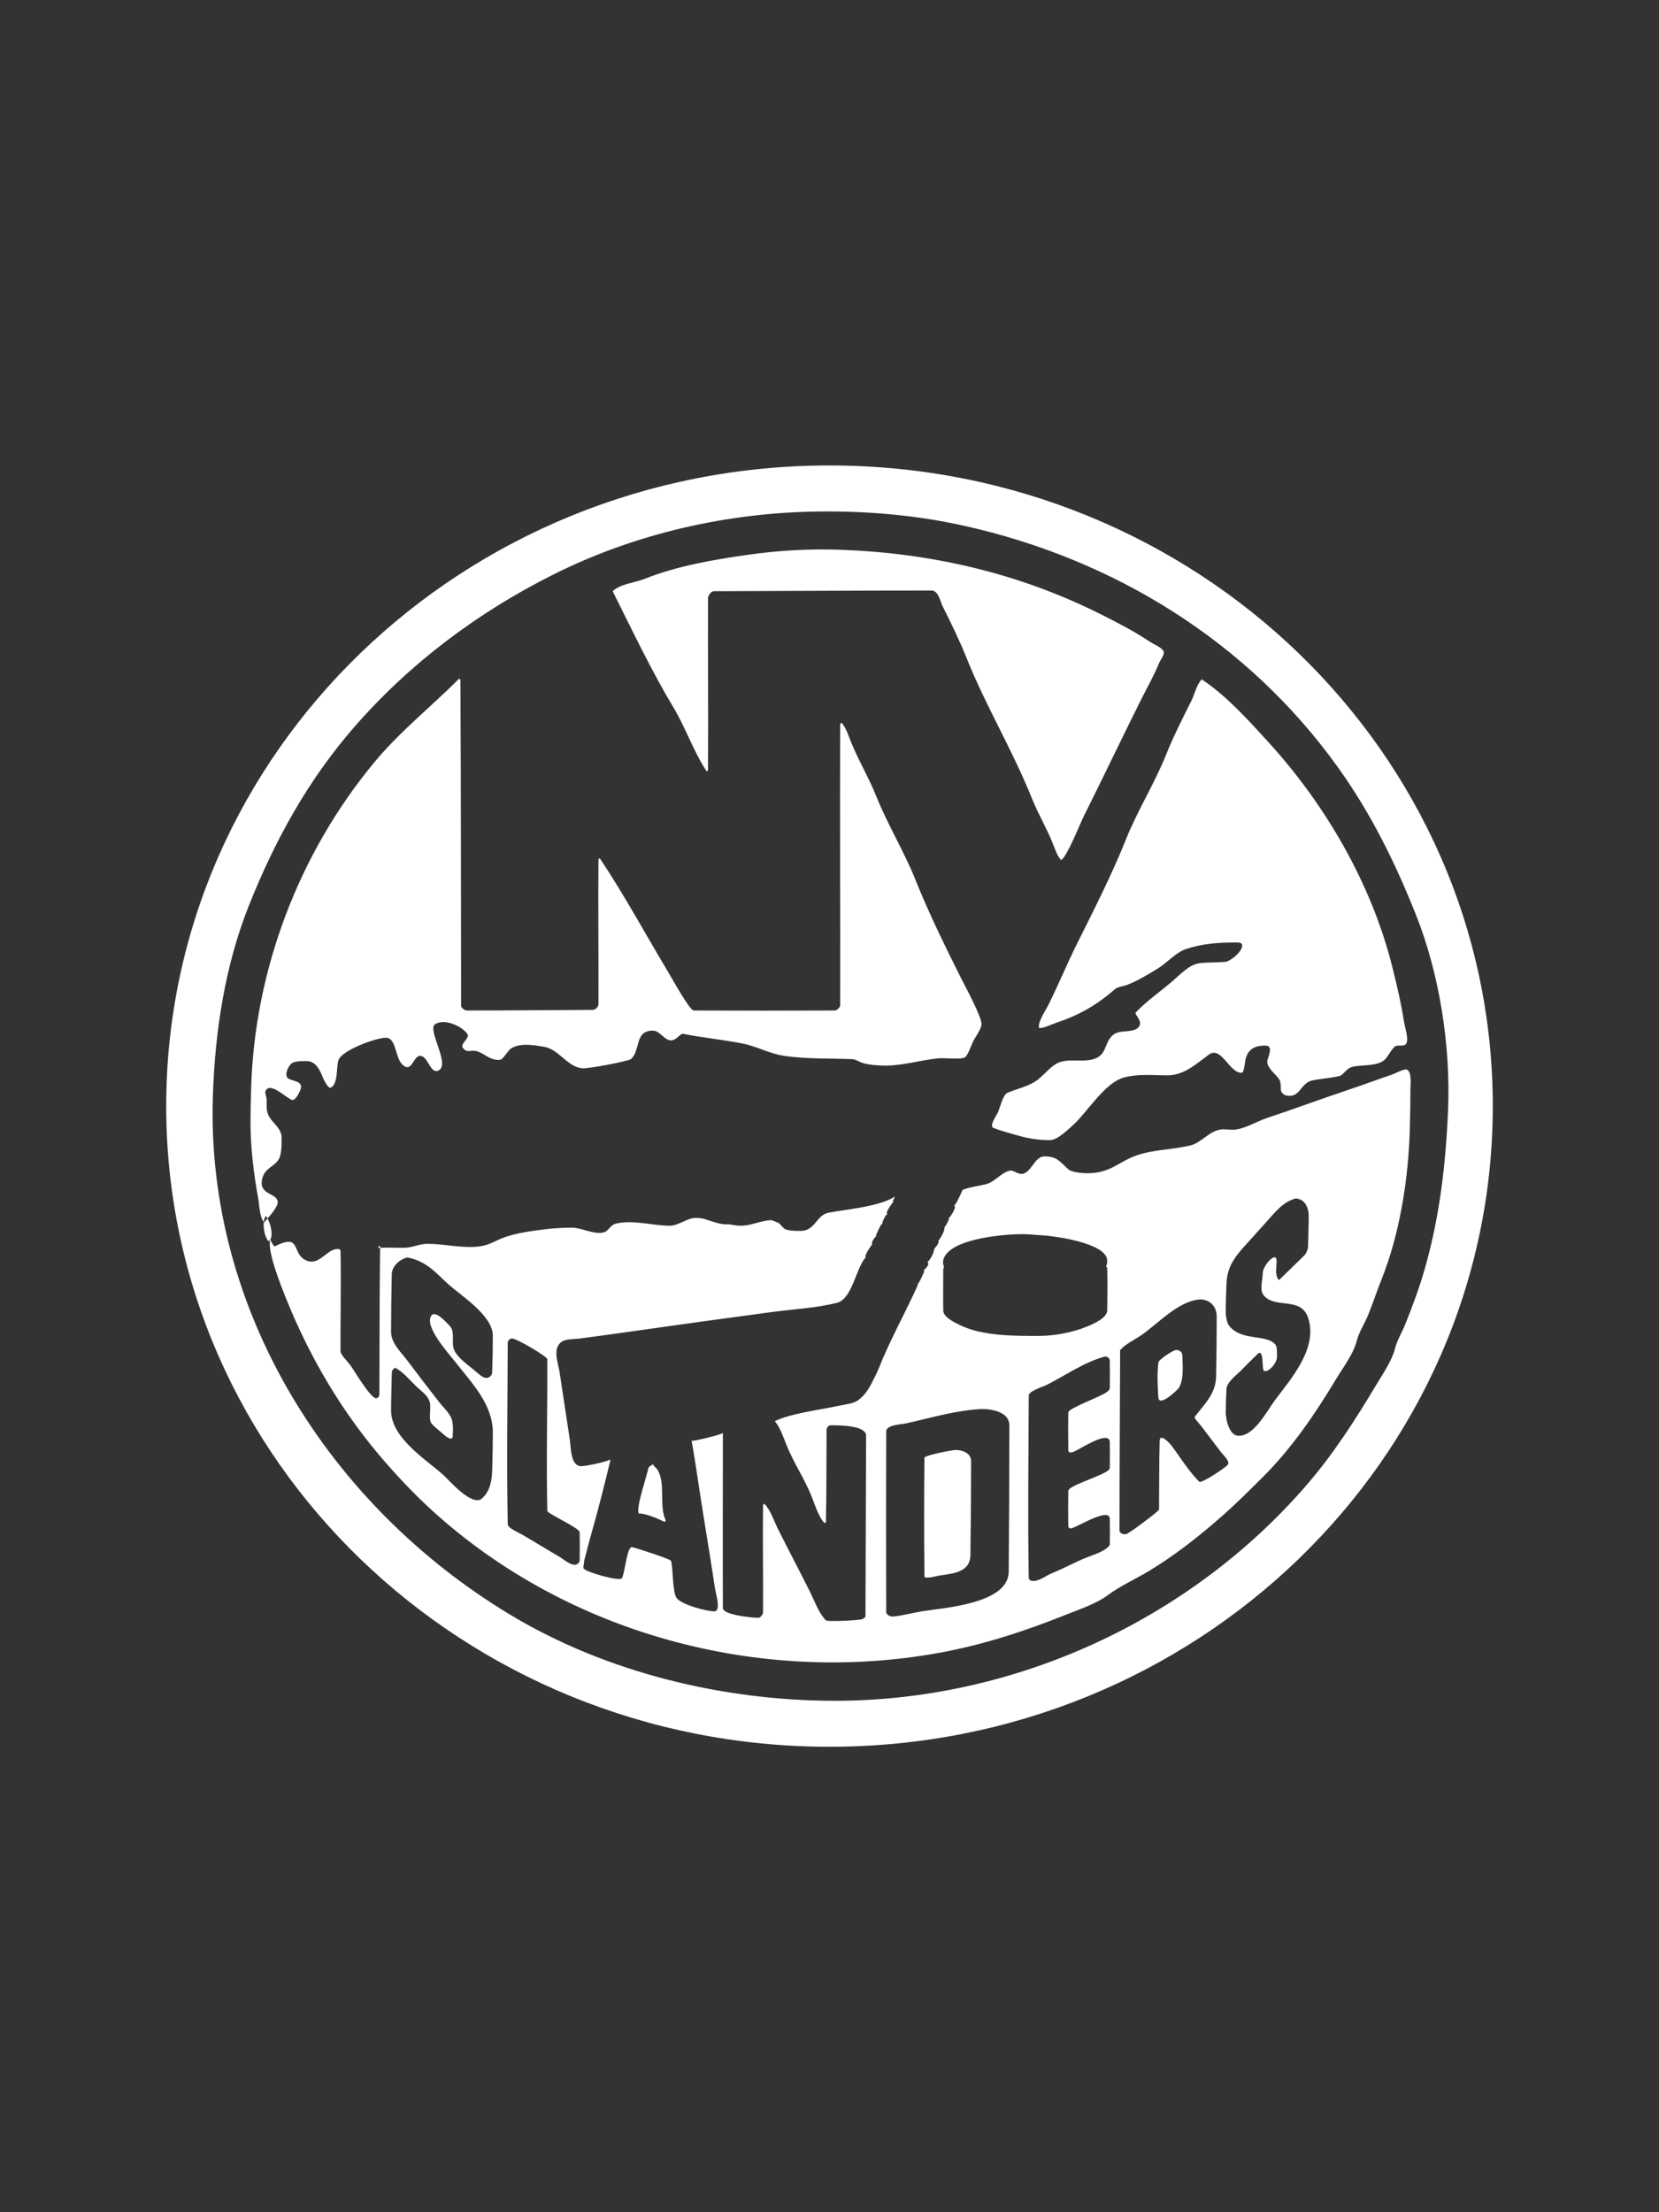 <?xml version="1.0" encoding="UTF-8" standalone="no"?>
<!DOCTYPE svg PUBLIC "-//W3C//DTD SVG 1.1//EN" "http://www.w3.org/Graphics/SVG/1.1/DTD/svg11.dtd">
<!-- Created with Vectornator (http://vectornator.io/) -->
<svg height="100%" stroke-miterlimit="10" style="fill-rule:nonzero;clip-rule:evenodd;stroke-linecap:round;stroke-linejoin:round;" version="1.1" viewBox="0 0 750 1000" width="100%" xml:space="preserve" xmlns="http://www.w3.org/2000/svg" xmlns:vectornator="http://vectornator.io" xmlns:xlink="http://www.w3.org/1999/xlink">
<rect x="0" y="0" width="750" height="1000" fill="#333333" stroke="none"/>
<defs/>
<g id="Layer-1" vectornator:layerName="Layer 1">
<path d="M374.984 210.406C209.38 210.406 75.141 340.059 75.141 500C75.141 659.941 209.38 789.594 374.984 789.594C540.589 789.594 674.859 659.941 674.859 500C674.859 340.059 540.589 210.406 374.984 210.406ZM370.172 231.219C392.199 230.963 414.225 232.863 435.797 237.656C503.523 252.707 564.239 290.001 605.109 347.219C619.876 367.892 630.606 389.71 639.984 413.156C650.812 440.225 655.837 472.912 654.641 501.625C653.612 526.313 650.86 549.949 644.078 573.688C641.66 582.15 638.554 590.452 635.297 598.594C633.834 602.25 631.551 605.954 630.609 609.719C629.27 615.075 624.932 621.42 622.109 626.125C612.541 642.072 602.76 657.367 590.484 671.531C537.521 732.643 458.371 768.812 377.484 768.812C327.182 768.812 274.36 756.132 231.016 730.125C149.108 680.981 93.055 592.429 96.234 495.469C97.194 466.195 101.704 436.372 112.641 409.031C124.291 379.906 139.019 353.037 159.797 329.062C185.034 299.943 216.093 276.743 250.328 259.625C287.33 241.124 328.942 231.698 370.172 231.219ZM379.547 248.5C365.532 248.017 351.523 248.861 337.641 250.844C322.312 253.034 305.806 255.909 291.359 261.688C287.178 263.36 280.222 264.013 276.984 267.25C285.731 284.743 294.461 303.159 304.547 319.969C310.07 329.174 313.526 339.751 319.484 348.688C319.68 348.492 320.076 348.37 320.078 348.094C320.272 322.118 319.981 296.164 320.078 270.188C320.079 270.023 320.465 268.929 320.641 268.719C321.417 267.787 321.856 267.253 322.984 267.25C355.699 267.153 388.426 266.937 421.141 266.938C424.207 266.938 425.099 271.949 426.109 273.969C429.924 281.598 433.787 289.49 436.953 297.406C445.62 319.075 457.879 339.332 466.547 361C469.302 367.887 473.168 374.333 475.922 381.219C476.851 383.543 477.978 387.056 479.734 388.812C482.572 386.921 488.024 372.827 489.984 368.906C498.791 351.293 507.241 333.486 516.047 315.875C518.705 310.559 521.779 305.262 523.984 299.75C524.634 298.125 527.061 295.499 525.734 293.906C524.398 292.303 521.6 291.254 519.859 290.094C512.681 285.308 504.902 281.302 497.297 277.5C460.507 259.105 420.982 249.929 379.547 248.5ZM207.578 306.781C194.965 319.394 181.008 330.453 169.484 344.281C135.162 385.468 114.986 438.59 113.516 492.25C113.379 497.23 113.235 502.206 113.234 507.188C113.234 518.778 114.72 530.672 116.734 541.75C117.239 544.527 117.347 550.17 119.266 552.375C119.402 551.221 119.702 550.219 120.266 549.656C120.489 549.88 120.697 550.425 120.922 550.812C122.906 548.586 125.547 545.324 125.547 543.5C125.547 539.044 116.838 540.52 118.516 532.969C119.651 527.861 123.827 527.679 126.109 523.875C127.48 521.591 127.297 515.721 127.297 514.219C127.297 510.19 123.642 508.023 121.734 504.844C120.251 502.371 120.547 499.679 120.547 496.938C120.547 496.193 119.742 493.97 119.953 493.406C121.98 488.002 130.92 498.048 132.578 497.219C133.994 496.511 134.807 494.76 135.484 493.406C138.326 487.723 130.562 489.223 129.641 486.688C128.954 484.8 130.381 482.103 131.672 480.812C133.014 479.47 137.893 479.656 138.703 479.656C142.895 479.656 144.814 484.168 146.047 487.25C146.444 488.243 148.393 492.233 149.547 491.656C153.036 489.912 151.905 481.996 153.078 479.062C154.854 474.624 170.036 469.094 174.453 469.094C179.251 469.094 178.492 478.219 182.078 481.406C186.401 485.249 186.758 476.811 190.266 477.312C193.536 477.78 194.49 485.165 197.891 484.031C204.245 481.913 192.797 465.3 196.734 462.938C200.976 460.392 208.168 463.571 211.078 467.062C213.017 469.389 207.55 471.707 209.328 473.781C211.553 476.377 212.752 474.245 215.766 475.25C219.628 476.537 221.452 479.413 226.016 479.062C227.533 478.946 229.439 474.896 231.297 473.781C235.355 471.347 241.547 472.453 245.953 473.188C252.597 474.295 256.339 482.052 262.922 482.875C266.099 483.272 284.324 479.551 285.203 478.781C289.766 474.789 286.684 465.875 295.172 465.875C298.187 465.875 300.157 469.989 303.078 470.281C305.729 470.546 307.418 467.043 308.922 467.344C317.832 469.126 326.982 469.968 335.891 471.75C342.235 473.019 347.932 476.354 354.641 477.312C364.821 478.767 375.151 478.363 385.391 478.781C386.762 478.837 388.711 480.141 390.078 480.531C393.282 481.447 397.056 481.688 400.328 481.688C408.089 481.688 415.804 479.322 423.484 478.469C427.445 478.029 432.19 478.989 435.797 478.188C437.367 477.839 439.203 472.218 439.891 470.844C440.991 468.644 443.302 465.658 443.703 463.25C444.199 460.272 436.34 445.898 434.609 442.438C427.316 427.85 419.883 412.762 413.828 397.625C408.71 384.831 401.352 372.92 396.234 360.125C392.799 351.537 387.95 343.492 384.516 334.906C383.493 332.35 382.381 328.678 380.422 326.719C380.227 326.914 379.829 327.036 379.828 327.312C379.634 369.695 379.925 412.055 379.828 454.438C379.826 455.293 378.34 456.777 377.484 456.781C356.196 456.878 334.898 456.878 313.609 456.781C311.775 456.773 303.886 442.43 302.484 440.094C292.088 422.766 282.349 404.75 271.141 387.938C270.945 388.133 270.549 388.255 270.547 388.531C270.353 410.308 270.643 432.098 270.547 453.875C270.541 455.172 269.169 456.494 267.922 456.5C248.977 456.597 230.024 456.781 211.078 456.781C210.059 456.781 208.691 455.7 208.453 454.75C208.406 454.561 208.454 454.352 208.453 454.156C208.356 405.23 208.433 356.3 208.141 307.375C208.139 307.099 207.774 306.977 207.578 306.781ZM120.922 550.812C120.399 551.399 119.725 552.259 119.391 552.594C119.338 552.541 119.316 552.433 119.266 552.375C118.916 555.332 119.803 559.475 121.422 561.094C121.78 560.915 122.055 560.614 122.266 560.25C122.263 560.241 122.269 560.228 122.266 560.219C123.51 558.015 122.306 553.201 120.922 550.812ZM122.266 560.25C120.454 564.92 127.185 581.627 129.047 586.281C140.012 613.694 154.885 638.917 174.453 661.281C181.089 668.865 188.091 676.192 195.547 682.969C256.669 738.534 343.376 761.9 424.641 747.125C444.56 743.503 463.387 737.32 482.078 729.844C487.988 727.48 495.696 724.912 500.828 721.062C506.372 716.905 513.311 713.81 519.297 710.219C530.825 703.302 541.694 694.746 551.797 685.906C558.51 680.032 564.828 673.751 571.141 667.438C584.025 654.553 594.619 639.057 603.953 623.5C606.994 618.431 611.881 612.008 613.328 606.219C614.345 602.15 617.029 598.139 618.609 594.188C620.663 589.054 622.398 583.794 624.453 578.656C632.922 557.483 636.809 532.375 637.359 509.812C637.509 503.661 637.641 497.528 637.641 491.375C637.641 490.742 638.384 484.181 635.891 483.469C634.618 483.105 630.454 485.375 629.141 485.812C622.959 487.873 616.884 490.19 610.703 492.25C597.957 496.499 585.361 501.187 572.609 505.438C568.217 506.902 561.976 510.688 557.359 510.688C555.309 510.688 553.205 510.243 551.203 510.688C546.243 511.79 542.934 516.567 538.328 517.719C530.516 519.672 521.949 519.574 514.297 522.125C505.455 525.072 502.347 530.344 491.453 530.344C489.767 530.344 484.524 530.013 482.953 528.562C478.84 524.766 477.682 522.719 472.109 522.719C467.758 522.719 466.179 530.176 462.141 530.625C460.069 530.855 458.115 528.849 456.578 529.156C452.75 529.922 449.699 534.321 445.734 535.312C442.517 536.117 438.261 536.57 435.172 537.875C433.714 541.177 432.149 544.441 431.328 545C431.394 545.083 431.624 545.202 431.672 545.281C432.149 546.077 429.695 550.239 428.672 550.844C428.781 550.946 428.943 551.021 429.047 551.125C428.418 552.384 427.84 553.797 426.922 554.875C426.929 554.897 426.98 554.916 426.984 554.938C427.234 556.185 425.105 559.92 424.172 560.938C424.188 560.969 424.354 561.066 424.359 561.094C424.522 561.906 422.999 563.79 422.297 564.562C422.298 564.569 422.296 564.588 422.297 564.594C422.498 565.803 420.376 569.879 419.234 570.531C419.364 570.714 419.608 570.87 419.672 571.062C419.895 571.734 418.385 573.798 417.453 574.219C417.585 574.341 417.797 574.438 417.922 574.562C416.986 576.433 416.254 578.835 414.922 580.375C414.931 580.398 414.977 580.415 414.984 580.438C415.14 580.904 409.788 591.736 409.141 593.031C405.703 599.907 402.186 607.001 399.078 614.125C397.724 617.581 396.321 620.988 394.516 624.312C392.963 627.542 391.134 630.559 388.047 632.875C385.751 634.598 381.687 634.893 378.953 635.5C370.797 637.313 357.63 638.848 350.266 642.406C352.644 645.165 354.277 649.997 355.516 653.094C358.735 661.14 363.735 668.485 366.953 676.531C368.389 680.12 370.063 685.797 372.797 688.531C372.992 688.335 373.385 688.214 373.391 687.938C373.679 674.073 373.576 660.211 373.672 646.344C373.679 645.492 374.484 644.281 375.422 644.281C378.978 644.282 391.564 644.218 391.547 648.969C391.45 675.824 391.362 702.707 391.266 729.562C391.261 730.779 391.479 731.065 389.797 731.906C388.667 732.472 374.071 733.149 373.391 732.469C370.121 729.199 368.107 723.4 366.047 719.281C361.337 709.863 356.409 700.567 351.703 691.156C349.925 687.601 348.364 682.567 345.547 679.75C345.351 679.945 344.956 680.067 344.953 680.344C344.76 696.554 345.05 712.758 344.953 728.969C344.948 729.73 343.659 731.312 342.922 731.312C340.12 731.313 326.808 730.029 326.797 726.906C326.701 700.539 326.797 674.18 326.797 647.812C325.438 648.628 314.323 651.414 312.672 651.281C314.887 663.737 316.527 676.319 318.609 688.812C320.252 698.662 321.779 708.537 323.297 718.406C323.509 719.783 326.084 728.375 322.984 728.375C319.207 728.375 308.378 725.366 306.016 722.531C303.921 720.018 304.381 709.105 303.359 705.531C303.143 704.774 287.658 699.747 285.797 699.375C283.336 698.883 282.474 711.732 281.109 713.438C279.917 714.928 265.08 710.701 263.828 709.031C263.651 708.795 263.771 707.779 264.016 706.438C264.02 706.39 264.01 706.361 264.016 706.312C264.147 705.157 264.449 703.888 264.891 702.531C265.91 698.344 267.264 693.554 267.609 692.344C270.635 681.755 273.276 671.043 275.891 660.344C275.867 660.153 275.875 659.924 275.828 659.75C273.977 660.929 264.013 662.934 262.359 662.75C257.889 662.253 258.116 654.201 257.672 651.312C256.08 640.965 254.576 630.628 252.984 620.281C252.331 616.036 249.784 610.007 253.547 606.781C255.497 605.11 259.971 605.35 262.359 605.031C270.175 603.989 277.991 602.928 285.797 601.812C306.971 598.788 328.156 595.858 349.359 593.031C358.862 591.765 369.08 591.258 378.359 588.938C385.306 587.2 386.986 573.015 391.422 568.312C391.393 568.245 391.279 568.194 391.266 568.125C391.06 567.098 393.474 563.423 394.328 562.469C394.291 562.393 394.198 562.329 394.172 562.25C393.935 561.539 395.529 559.029 396.266 558.719C396.173 558.631 396.042 558.558 395.953 558.469C396.867 556.641 397.669 554.248 399.078 552.75C399.018 552.692 398.918 552.652 398.859 552.594C399.331 551.651 400.095 549.27 401.172 548.844C401.104 548.723 400.965 548.628 400.922 548.5C400.614 547.574 403.103 544.142 403.922 543.219C403.823 543.126 403.64 543.031 403.547 542.938C403.824 542.66 404.12 541.915 404.422 541.219C404.415 541.145 404.47 540.997 404.453 540.938C397.523 545.509 381.474 546.802 374.547 548.188C368.941 549.309 368.602 556.406 361.953 556.406C360.979 556.407 355.62 556.511 354.328 555.219C353.747 554.637 353.015 553.706 352.172 552.906C352.164 552.902 352.149 552.911 352.141 552.906C351.062 552.362 349.882 551.904 348.609 551.531C343.881 551.772 339.585 554.062 335.016 554.062C333.068 554.062 331.205 553.759 329.359 553.375C329.085 553.387 328.824 553.469 328.547 553.469C324.985 553.469 321.547 551.917 318.016 550.875C316.951 550.725 315.887 550.531 314.797 550.531C310.34 550.531 306.95 554.062 302.766 554.062C294.566 554.062 286.275 551.162 278.172 553.188C277.674 553.312 277.235 553.598 276.828 553.906C276.661 554.058 276.467 554.189 276.297 554.344C275.231 555.339 274.357 556.616 273.203 557C269.056 558.382 262.864 554.938 258.547 554.938C255.774 554.938 250.942 555.15 247.703 555.531C241.519 556.259 232.964 557.321 227.203 559.625C223.577 561.075 220.846 562.943 216.641 563.438C208.734 564.368 201.056 562.25 193.203 562.25C189.733 562.25 186.485 563.953 182.953 564.031C179.438 564.109 175.933 563.846 172.422 564.031C172.147 564.046 171.832 564.317 171.828 564.594C171.537 586.467 171.612 608.344 171.516 630.219C171.512 631.147 170.825 632.265 169.766 632C167.026 631.315 160.356 619.857 158.359 617.062C157.447 615.787 153.962 612.381 153.953 610.906C153.857 595.769 154.24 580.634 153.953 565.5C153.922 563.871 150.934 564.791 150.141 565.188C146.479 567.018 143.365 571.74 138.703 569.875C131.35 566.934 136.791 557.081 124.078 563.438C123.218 562.578 122.653 561.464 122.266 560.25ZM585.797 541.75C590.492 542.043 591.641 546.937 591.641 549.375C591.641 553.966 591.449 558.566 591.359 563.156C591.331 564.559 590.665 566.476 589.609 567.531C585.849 571.291 581.98 574.945 578.172 578.656C575.225 575.709 578.826 567.657 575.828 568.406C574.026 568.857 570.859 573.115 570.859 575.438C570.859 578.861 569.194 583.088 571.422 585.688C576.579 591.703 588.138 585.991 591.359 595.656C595.93 609.369 583.71 623.158 576.422 632.875C572.592 637.982 566.701 649.777 559.422 648.969C556.391 648.632 554.81 643.87 554.453 641.375C554.328 640.499 554.141 639.603 554.141 638.719C554.141 635.104 554.273 631.485 554.453 627.875C554.611 624.712 559.296 621.279 560.578 619.969C563.186 617.304 565.833 614.652 568.516 612.062C571.538 609.145 570.348 619.258 571.422 619.688C573.616 620.565 577.297 615.906 577.297 613.531C577.296 612.196 577.423 608.929 576.703 607.969C572.827 602.8 561.116 606.529 555.609 599.188C554.598 597.839 554.141 594.829 554.141 593.312C554.14 589.014 554.291 584.733 554.453 580.438C554.762 572.247 558.444 567.92 563.828 561.969C566.657 558.841 569.467 555.721 572.297 552.594C576.251 548.224 579.928 543.217 585.797 541.75ZM462.453 557.875C465.584 557.91 468.702 558.29 471.828 558.469C476.548 558.739 499.948 561.805 500.547 569.594C500.629 570.662 500.396 571.636 499.984 572.562C500.187 572.74 500.539 572.833 500.547 573.094C500.737 579.537 500.642 585.993 500.547 592.438C500.497 595.829 493.944 598.641 491.172 599.75C484.629 602.367 476.754 603.875 469.766 603.875C458.888 603.875 444.105 604.06 433.734 598.875C431.412 597.714 426.468 595.366 426.422 592.438C426.327 586.481 426.422 580.52 426.422 574.562C426.422 573.71 426.388 573.336 426.828 572.781C426.293 571.555 426.093 570.243 426.703 568.719C430.394 559.491 455.751 557.8 462.453 557.875ZM184.141 568.406C192.977 570.057 197.563 575.923 202.578 580.438C208.587 585.845 222.797 594.607 222.797 603.875C222.796 609.052 222.694 614.233 222.516 619.406C222.492 620.096 222.586 620.863 222.203 621.438C220.149 624.519 217.387 621.96 215.484 620.281C212.325 617.493 206.822 614.001 205.234 610.031C203.929 606.767 205.957 601.972 203.172 599.188C201.823 597.839 196.811 591.995 194.953 594.781C191.674 599.701 203.114 612.144 205.797 615.594C213.119 625.008 222.797 634.727 222.797 647.531C222.797 653.098 222.675 658.654 222.516 664.219C222.372 669.251 221.676 673.986 217.828 677.406C213.442 681.304 202.713 668.804 200.547 666.844C192.797 659.831 176.797 650.155 176.797 637.562C176.797 632.191 177.02 626.809 177.109 621.438C177.143 619.459 177.1 619.666 178.547 618.219C182.012 619.951 185.224 623.74 187.922 626.438C190.072 628.588 192.949 630.332 194.078 633.156C195.339 636.306 193.272 641.543 195.266 643.719C196.718 645.303 198.905 646.913 200.547 648.406C200.846 648.678 204.437 651.922 204.641 649.281C204.828 646.846 204.921 644.308 204.328 641.938C203.607 639.051 200.261 636.034 198.484 633.75C193.654 627.54 188.861 621.294 184.141 615C181.364 611.298 176.797 607.167 176.797 602.094C176.797 593.402 176.923 584.721 177.109 576.031C177.19 572.266 180.719 569.262 184.141 568.406ZM541.547 587.469C545.946 586.876 550.047 589.796 550.047 595.062C550.047 604.145 549.949 613.232 549.766 622.312C549.61 630.05 544.42 634.822 540.078 640.5C539.735 640.948 542.716 644.194 543.016 644.594C546.028 648.61 549.098 652.578 552.109 656.594C552.915 657.667 556.283 660.572 555.016 662.156C553.955 663.482 543.104 670.745 542.141 669.781C537.408 665.049 533.564 658.731 529.547 653.375C529.073 652.743 524.373 647.457 524.266 651.312C523.979 661.661 524.08 672.024 523.984 682.375C523.979 683.019 510.368 693.307 509.016 693.5C507.927 693.656 506.109 693.22 506.109 691.75C506.109 664.797 506.294 637.859 506.391 610.906C506.392 610.711 506.264 610.461 506.391 610.312C508.881 607.408 513.26 605.495 516.359 603.281C523.827 597.947 532.356 588.707 541.547 587.469ZM231.297 605.031C233.204 604.799 247.417 613.184 247.422 614.406C247.518 637.258 246.942 660.122 247.422 682.969C247.448 684.238 262.005 690.68 262.047 692.625C262.141 696.92 262.14 701.235 262.047 705.531C262.033 706.215 260.947 707.188 260.297 707.281C257.837 707.632 255.009 704.996 252.984 703.781C247.427 700.446 241.824 697.148 236.266 693.812C234.956 693.026 229.581 690.764 229.547 689.125C228.973 661.69 229.45 634.222 229.547 606.781C229.549 605.968 230.611 605.115 231.297 605.031ZM499.359 613.25C500.21 613.023 501.675 613.724 501.703 615C501.796 619.199 501.796 623.395 501.703 627.594C501.686 628.356 500.82 628.855 500.234 629.344C498.077 631.141 482.983 636.606 482.953 638.438C482.858 644.101 482.859 649.774 482.953 655.438C482.992 657.746 486.083 655.92 487.047 655.438C489.687 654.118 499.468 647.819 501.422 650.75C501.594 651.007 501.696 651.316 501.703 651.625C501.794 655.628 501.796 659.622 501.703 663.625C501.643 666.21 485.414 670.589 483.234 673.312C483.098 673.483 482.957 673.657 482.953 673.875C482.859 679.147 482.859 684.446 482.953 689.719C482.996 692.098 486.068 690.11 487.047 689.719C489.258 688.834 501.592 681.678 501.703 686.469C501.794 690.374 501.796 694.283 501.703 698.188C501.698 698.406 501.562 698.613 501.422 698.781C499.222 701.422 494.31 702.807 491.172 704.062C485.902 706.171 480.912 708.985 475.641 711.094C473.286 712.035 470.509 714.238 468.016 714.594C467.12 714.722 465.107 714.785 465.078 713.156C464.598 685.719 464.981 658.254 465.078 630.812C465.086 628.796 471.53 626.852 472.984 626.125C481.511 621.862 490.161 615.701 499.359 613.25ZM443.391 636.969C447.576 636.767 456.297 637.971 456.297 644.281C456.297 666.352 456.207 688.43 456.016 710.5C455.889 725.083 426.378 726.768 416.734 728.375C412.452 729.088 408.18 730.287 403.859 730.719C402.724 730.833 400.646 730.156 400.641 728.656C400.545 701.41 400.544 674.184 400.641 646.938C400.651 644.08 407.811 643.827 409.703 643.406C420.707 640.961 432.134 637.511 443.391 636.969ZM543.297 307.094C540.958 309.433 540.092 313.785 538.609 316.75C534.64 324.689 530.498 332.826 527.203 341.062C521.957 354.178 514.261 366.323 509.016 379.438C502.675 395.289 494.684 411.038 487.047 426.312C482.419 435.569 478.485 445.186 473.859 454.438C472.67 456.816 468.93 462.213 469.766 464.719C472.28 464.719 475.014 463.167 477.391 462.375C487.845 458.89 495.704 454.425 504.047 447.125C505.212 446.105 508.391 445.675 509.922 445.062C514.592 443.195 518.809 440.592 523.078 438.031C527.599 435.319 531.405 430.589 536.266 428.969C543.374 426.599 550.753 426.031 558.234 426.031C558.453 426.031 561.114 425.796 561.484 426.906C562.366 429.552 556.289 434.651 553.859 434.812C540.811 435.682 540.992 433.561 531.578 442.156C525.676 447.545 518.951 451.851 513.422 457.688C512.63 458.524 517.494 462.055 514.297 464.719C511.628 466.943 506.398 465.416 503.453 467.625C499.616 470.503 500.351 475.518 496.422 477.875C491.768 480.667 484.908 478.459 479.734 479.938C474.891 481.321 472.077 486.425 467.734 489.031C463.782 491.403 459.594 492.212 455.422 494C453.344 494.891 451.982 501.161 451.016 503.094C450.356 504.413 447.678 508.206 448.672 509.531C449.26 510.315 458.84 512.901 460.391 513.344C465.242 514.73 469.58 515.375 474.766 515.375C478.013 515.375 483.04 510.434 485.016 508.656C491.722 502.62 499.472 489.214 508.453 486.969C515.002 485.331 520.968 486.094 527.766 486.094C535.366 486.094 540.881 480.817 546.516 476.719C552.223 472.568 555.93 485.523 561.484 484.906C562.487 484.795 562.876 479.263 563.234 478.188C564.678 473.858 567.697 472.625 572.016 472.625C576.193 472.625 572.891 478.234 572.891 479.938C572.891 482.912 577.056 485.827 578.453 488.156C579.124 489.274 578.961 492.239 579.047 492.844C579.186 493.818 580.435 494.997 581.391 495.188C587.931 496.496 587.637 489.806 593.109 488.438C595.795 487.766 605.244 486.884 606.297 486.094C607.88 484.906 609.155 482.809 611.266 482.281C615.589 481.2 621.894 482.153 625.641 479.344C627.421 478.008 629.084 473.939 630.891 472.906C632.168 472.176 635.142 473.434 635.891 471.438C636.786 469.049 635.087 464.276 634.703 461.781C633.424 453.468 631.49 445.303 629.453 437.156C620.031 399.468 599.29 363.79 573.203 335.219C564.266 325.43 554.513 314.571 543.297 307.094ZM171.516 563.156C171.223 563.449 171.246 563.426 170.953 563.719C171.246 564.012 171.223 564.02 171.516 564.312C171.809 564.02 171.816 564.012 172.109 563.719C171.816 563.426 171.809 563.449 171.516 563.156ZM531.297 610.312C529.901 610.653 523.821 614.599 523.672 615.875C523.061 621.113 523.309 626.426 523.672 631.688C523.994 636.353 532.31 628.232 532.766 627.594C535.514 623.745 534.515 615.887 534.516 612.656C534.516 610.88 532.603 609.993 531.297 610.312ZM431.984 655.438C430.364 655.459 417.933 657.891 417.922 658.938C417.729 676.808 417.729 694.692 417.922 712.562C417.937 713.994 423.66 712.366 424.359 712.25C429.14 711.453 436.921 711.223 438.422 705.219C438.566 704.643 438.695 704.063 438.703 703.469C438.893 689.114 439.016 674.762 439.016 660.406C439.016 656.681 434.703 655.402 431.984 655.438ZM295.172 661.875C294.642 662.405 293.255 662.898 293.109 663.625C292.292 667.714 287.63 680.905 288.703 684.125C291.984 684.125 297.476 686.465 300.422 687.938C300.715 687.645 300.723 687.668 301.016 687.375C297.841 681.026 300.915 671.126 297.516 664.812C296.923 663.711 295.731 662.994 295.172 661.875Z" fill="#ffffff" fill-rule="nonzero" opacity="1" stroke="none"/>
</g>
</svg>
